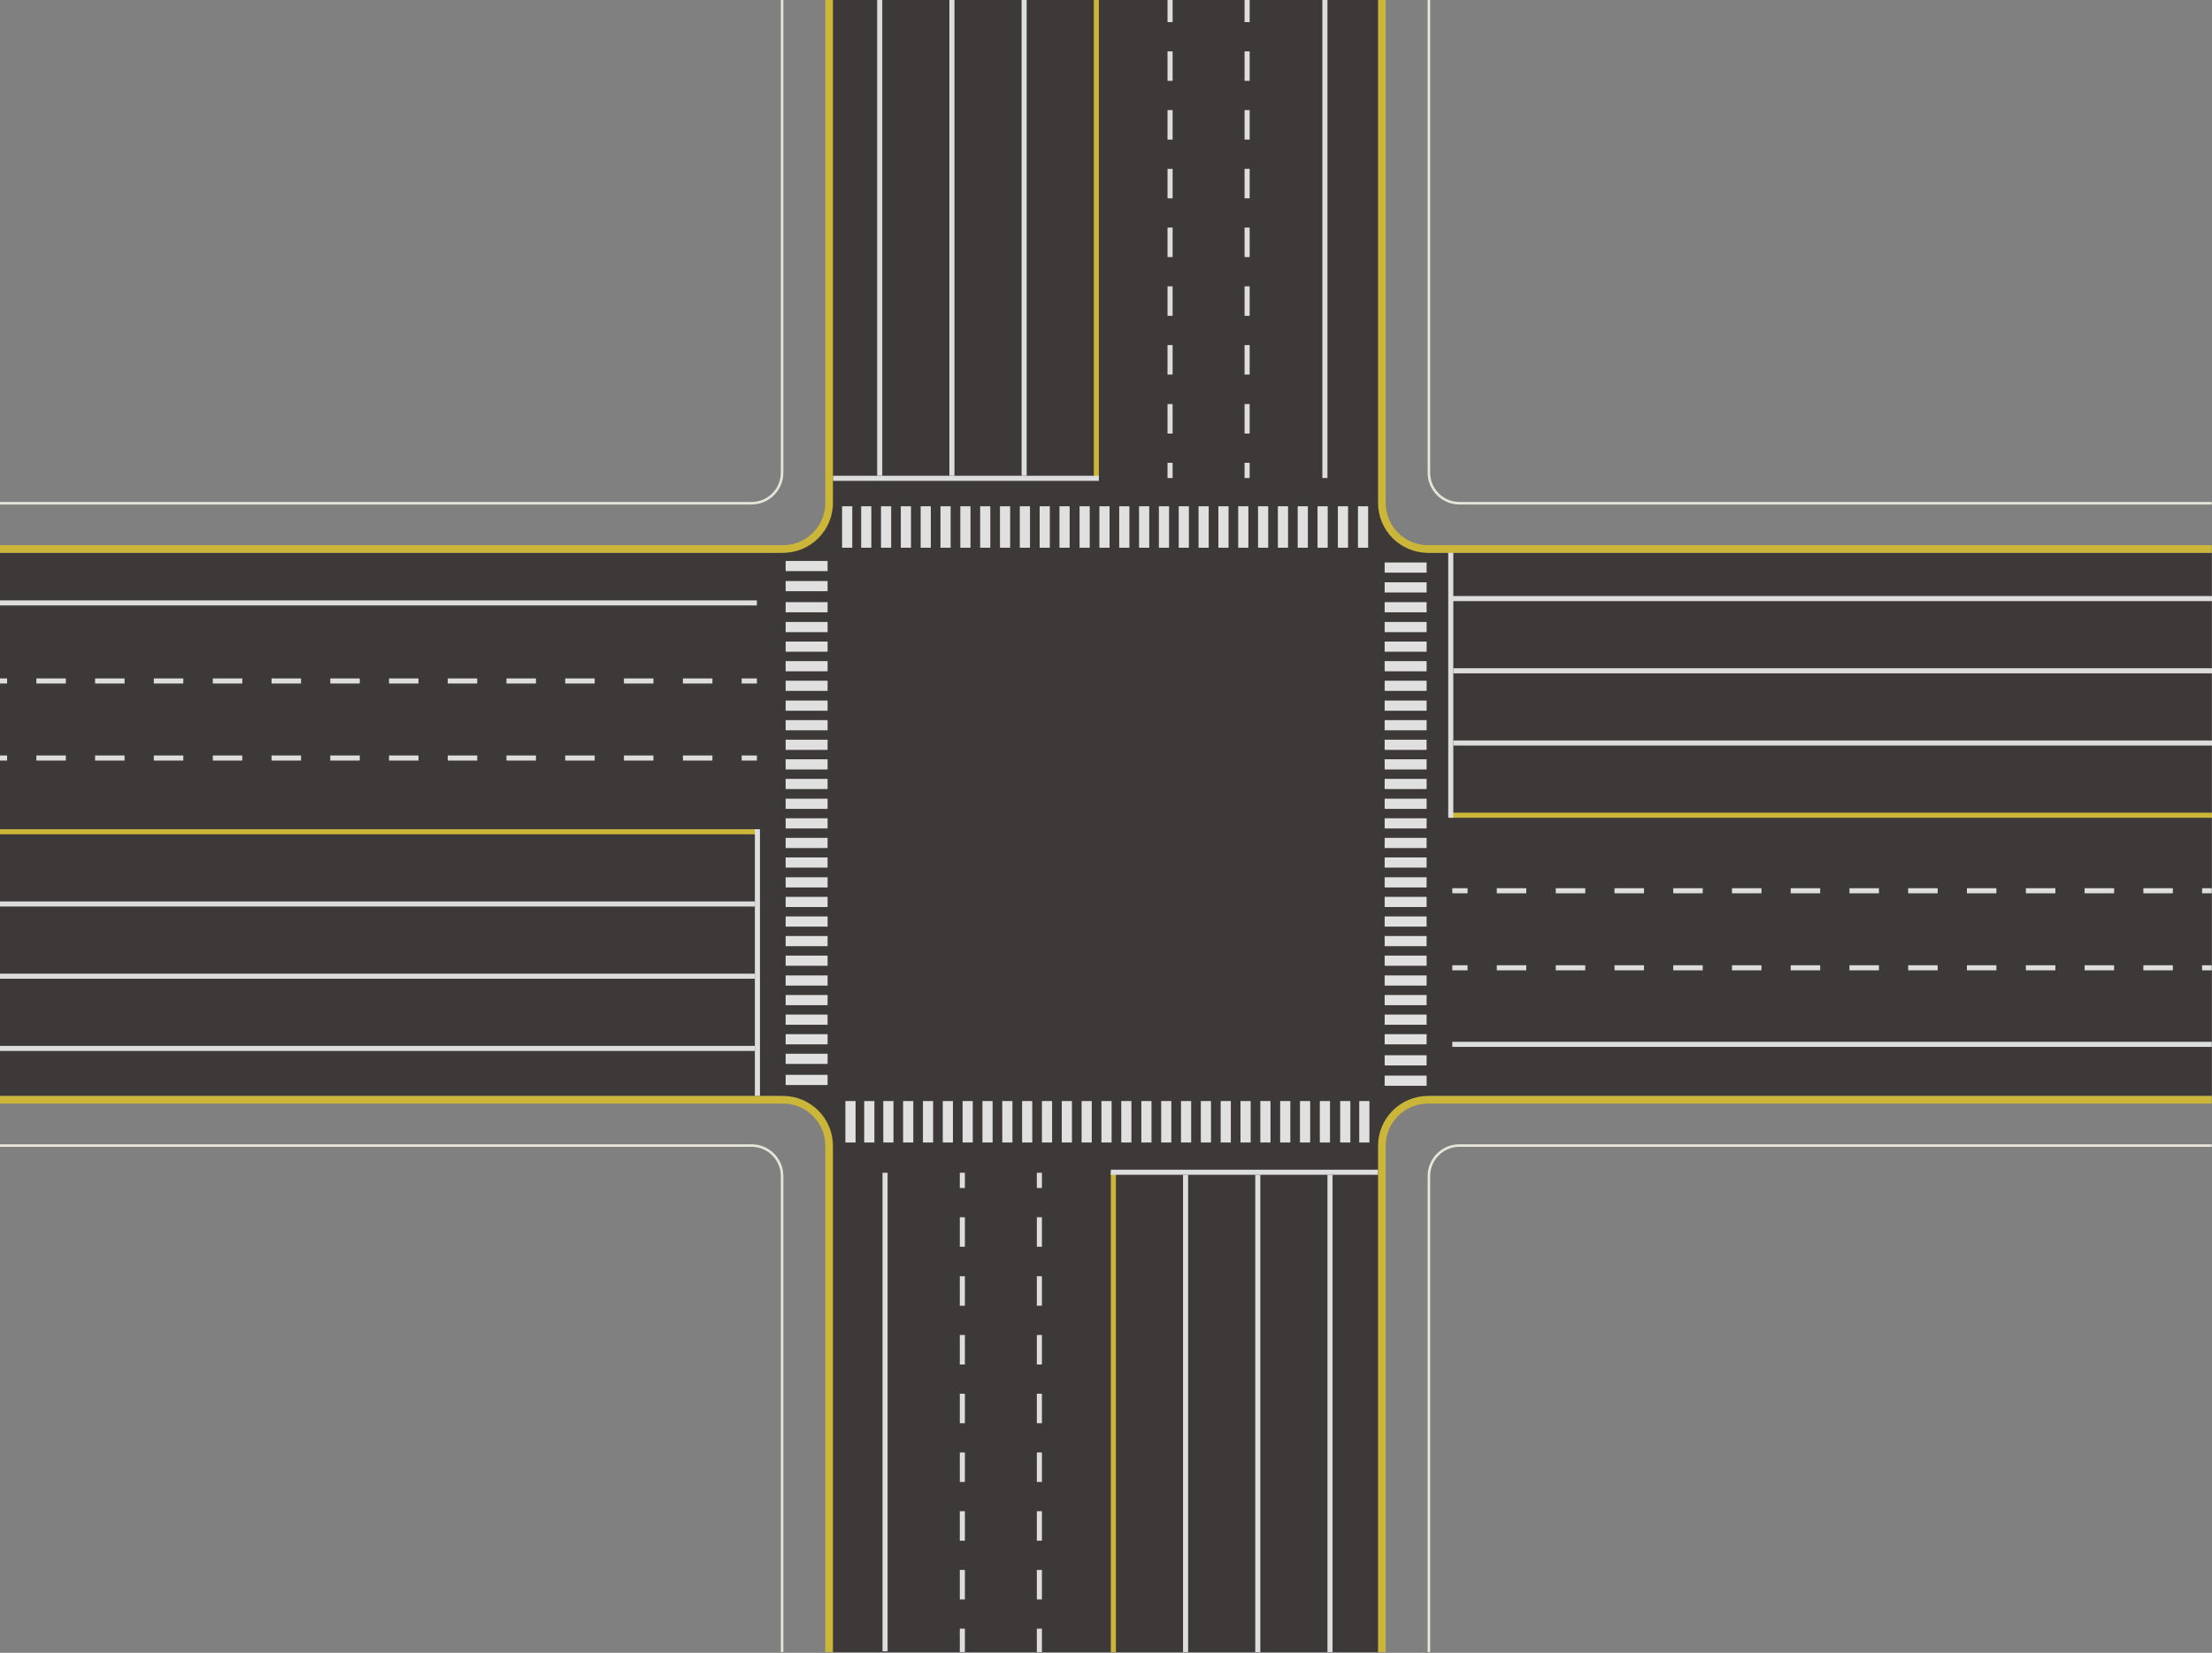 <?xml version="1.0" encoding="utf-8"?>
<!-- Generator: Adobe Illustrator 23.0.0, SVG Export Plug-In . SVG Version: 6.00 Build 0)  -->
<svg version="1.1" id="图层_1" xmlns="http://www.w3.org/2000/svg" xmlns:xlink="http://www.w3.org/1999/xlink" x="0px" y="0px"
	 viewBox="0 0 870 650" style="enable-background:new 0 0 870 650;" xml:space="preserve">
<rect x="0" y="0" width="870" height="650" fill="#808080" stroke="none"/>
<style type="text/css">
	.st0{fill:#3D3939;}
	.st1{opacity:0.9;}
	.st2{fill:#F2F2F2;}
	.st3{fill:#DDDDDD;}
	.st4{fill:#CCB63A;}
	.st5{fill:#1EAA39;}
	.st6{fill:#E5E5D8;}
</style>
<path class="st0" d="M869.9,217.4H563.5c-11.4,0-21-9.6-21-21V-0.3l0,0h-18H344.9h-18l0,0v196.7c-0.1,11.5-9.5,20.9-21.1,21H-0.4
	l0,0v18V413v18l0,0h306.2c11.5,0,20.9,9.4,21,21v197.7l0,0h18h179.6h18l0,0V452c0-11.6,9.4-21,21-21h306.5l0,0v-18V235.4V217.4
	L869.9,217.4z"/>
<g id="人行道">
	<g class="st1">
		<g>
			<rect x="346.5" y="199.1" class="st2" width="4" height="16.3"/>
		</g>
		<g>
			<rect x="338.7" y="199.1" class="st2" width="4" height="16.3"/>
		</g>
		<g>
			<rect x="331.2" y="199.1" class="st2" width="4" height="16.3"/>
		</g>
		<g>
			<rect x="354.3" y="199.1" class="st2" width="4" height="16.3"/>
		</g>
		<g>
			<rect x="362.1" y="199.1" class="st2" width="4" height="16.3"/>
		</g>
		<g>
			<rect x="369.9" y="199.1" class="st2" width="4" height="16.3"/>
		</g>
		<g>
			<rect x="377.7" y="199.1" class="st2" width="4" height="16.3"/>
		</g>
		<g>
			<rect x="385.5" y="199.1" class="st2" width="4" height="16.3"/>
		</g>
		<g>
			<rect x="393.3" y="199.1" class="st2" width="4" height="16.3"/>
		</g>
		<g>
			<rect x="401.1" y="199.1" class="st2" width="4" height="16.3"/>
		</g>
		<g>
			<rect x="408.9" y="199.1" class="st2" width="4" height="16.3"/>
		</g>
		<g>
			<rect x="416.7" y="199.1" class="st2" width="4" height="16.3"/>
		</g>
		<g>
			<rect x="424.6" y="199.1" class="st2" width="4" height="16.3"/>
		</g>
		<g>
			<rect x="432.4" y="199.1" class="st2" width="4" height="16.3"/>
		</g>
		<g>
			<rect x="440.2" y="199.1" class="st2" width="4" height="16.3"/>
		</g>
		<g>
			<rect x="448" y="199.1" class="st2" width="4" height="16.3"/>
		</g>
		<g>
			<rect x="455.8" y="199.1" class="st2" width="4" height="16.3"/>
		</g>
		<g>
			<rect x="463.6" y="199.1" class="st2" width="4" height="16.3"/>
		</g>
		<g>
			<rect x="471.4" y="199.1" class="st2" width="4" height="16.3"/>
		</g>
		<g>
			<rect x="479.2" y="199.1" class="st2" width="4" height="16.3"/>
		</g>
		<g>
			<rect x="487" y="199.1" class="st2" width="4" height="16.3"/>
		</g>
		<g>
			<rect x="494.8" y="199.1" class="st2" width="4" height="16.3"/>
		</g>
		<g>
			<rect x="502.6" y="199.1" class="st2" width="4" height="16.3"/>
		</g>
		<g>
			<rect x="510.4" y="199.1" class="st2" width="4" height="16.3"/>
		</g>
		<g>
			<rect x="518.2" y="199.1" class="st2" width="4" height="16.3"/>
			<rect x="526.2" y="199.1" class="st2" width="4" height="16.3"/>
			<rect x="534.1" y="199.1" class="st2" width="4" height="16.3"/>
		</g>
	</g>
	<g class="st1">
		<rect x="544.6" y="236.8" class="st2" width="16.5" height="4"/>
		<rect x="544.6" y="229" class="st2" width="16.5" height="4"/>
		<rect x="544.6" y="221.2" class="st2" width="16.5" height="4"/>
		<rect x="544.6" y="244.6" class="st2" width="16.5" height="4"/>
		<rect x="544.6" y="252.3" class="st2" width="16.5" height="4"/>
		<rect x="544.6" y="260" class="st2" width="16.5" height="4"/>
		<rect x="544.6" y="267.7" class="st2" width="16.5" height="4"/>
		<rect x="544.6" y="275.5" class="st2" width="16.5" height="4"/>
		<rect x="544.6" y="283.2" class="st2" width="16.5" height="4"/>
		<rect x="544.6" y="290.9" class="st2" width="16.5" height="4"/>
		<rect x="544.6" y="298.6" class="st2" width="16.5" height="4"/>
		<rect x="544.6" y="306.3" class="st2" width="16.5" height="4"/>
		<rect x="544.6" y="314.1" class="st2" width="16.5" height="4"/>
		<rect x="544.6" y="321.8" class="st2" width="16.5" height="4"/>
		<rect x="544.6" y="329.5" class="st2" width="16.5" height="4"/>
		<rect x="544.6" y="337.2" class="st2" width="16.5" height="4"/>
		<rect x="544.6" y="345" class="st2" width="16.5" height="4"/>
		<rect x="544.6" y="352.7" class="st2" width="16.5" height="4"/>
		<rect x="544.6" y="360.4" class="st2" width="16.5" height="4"/>
		<rect x="544.6" y="368.1" class="st2" width="16.5" height="4"/>
		<rect x="544.6" y="375.8" class="st2" width="16.5" height="4"/>
		<rect x="544.6" y="383.6" class="st2" width="16.5" height="4"/>
		<rect x="544.6" y="391.3" class="st2" width="16.5" height="4"/>
		<rect x="544.6" y="399" class="st2" width="16.5" height="4"/>
		<rect x="544.6" y="406.7" class="st2" width="16.5" height="4"/>
		<rect x="544.6" y="415" class="st2" width="16.5" height="4"/>
		<rect x="544.6" y="423" class="st2" width="16.5" height="4"/>
	</g>
	<g class="st1">
		<rect x="309" y="236.8" class="st2" width="16.5" height="4"/>
		<rect x="309" y="228.5" class="st2" width="16.5" height="4"/>
		<rect x="309" y="220.6" class="st2" width="16.5" height="4"/>
		<rect x="309" y="244.6" class="st2" width="16.5" height="4"/>
		<rect x="309" y="252.3" class="st2" width="16.5" height="4"/>
		<rect x="309" y="260" class="st2" width="16.5" height="4"/>
		<rect x="309" y="267.7" class="st2" width="16.5" height="4"/>
		<rect x="309" y="275.5" class="st2" width="16.5" height="4"/>
		<rect x="309" y="283.2" class="st2" width="16.5" height="4"/>
		<rect x="309" y="290.9" class="st2" width="16.5" height="4"/>
		<rect x="309" y="298.6" class="st2" width="16.5" height="4"/>
		<rect x="309" y="306.3" class="st2" width="16.5" height="4"/>
		<rect x="309" y="314.1" class="st2" width="16.5" height="4"/>
		<rect x="309" y="321.8" class="st2" width="16.5" height="4"/>
		<rect x="309" y="329.5" class="st2" width="16.5" height="4"/>
		<rect x="309" y="337.2" class="st2" width="16.5" height="4"/>
		<rect x="309" y="345" class="st2" width="16.5" height="4"/>
		<rect x="309" y="352.7" class="st2" width="16.5" height="4"/>
		<rect x="309" y="360.4" class="st2" width="16.5" height="4"/>
		<rect x="309" y="368.1" class="st2" width="16.5" height="4"/>
		<rect x="309" y="375.8" class="st2" width="16.5" height="4"/>
		<rect x="309" y="383.6" class="st2" width="16.5" height="4"/>
		<rect x="309" y="391.3" class="st2" width="16.5" height="4"/>
		<rect x="309" y="399" class="st2" width="16.5" height="4"/>
		<rect x="309" y="406.7" class="st2" width="16.5" height="4"/>
		<rect x="309" y="414.4" class="st2" width="16.5" height="4"/>
		<rect x="309" y="422.7" class="st2" width="16.5" height="4"/>
	</g>
	<g class="st1">
		<g>
			<rect x="519.1" y="433" class="st2" width="4" height="16.3"/>
		</g>
		<g>
			<rect x="527.1" y="433" class="st2" width="4" height="16.3"/>
		</g>
		<g>
			<rect x="534.6" y="433" class="st2" width="4" height="16.3"/>
		</g>
		<g>
			<rect x="511.3" y="433" class="st2" width="4" height="16.3"/>
		</g>
		<g>
			<rect x="503.5" y="433" class="st2" width="4" height="16.3"/>
		</g>
		<g>
			<rect x="495.7" y="433" class="st2" width="4" height="16.3"/>
		</g>
		<g>
			<rect x="487.9" y="433" class="st2" width="4" height="16.3"/>
		</g>
		<g>
			<rect x="480.1" y="433" class="st2" width="4" height="16.3"/>
		</g>
		<g>
			<rect x="472.3" y="433" class="st2" width="4" height="16.3"/>
		</g>
		<g>
			<rect x="464.5" y="433" class="st2" width="4" height="16.3"/>
		</g>
		<g>
			<rect x="456.7" y="433" class="st2" width="4" height="16.3"/>
		</g>
		<g>
			<rect x="448.9" y="433" class="st2" width="4" height="16.3"/>
		</g>
		<g>
			<rect x="441" y="433" class="st2" width="4" height="16.3"/>
		</g>
		<g>
			<rect x="433.2" y="433" class="st2" width="4" height="16.3"/>
		</g>
		<g>
			<rect x="425.4" y="433" class="st2" width="4" height="16.3"/>
		</g>
		<g>
			<rect x="417.6" y="433" class="st2" width="4" height="16.3"/>
		</g>
		<g>
			<rect x="409.8" y="433" class="st2" width="4" height="16.3"/>
		</g>
		<g>
			<rect x="402" y="433" class="st2" width="4" height="16.3"/>
		</g>
		<g>
			<rect x="394.2" y="433" class="st2" width="4" height="16.3"/>
		</g>
		<g>
			<rect x="386.4" y="433" class="st2" width="4" height="16.3"/>
		</g>
		<g>
			<rect x="378.6" y="433" class="st2" width="4" height="16.3"/>
		</g>
		<g>
			<rect x="370.8" y="433" class="st2" width="4" height="16.3"/>
		</g>
		<g>
			<rect x="363" y="433" class="st2" width="4" height="16.3"/>
		</g>
		<g>
			<rect x="355.2" y="433" class="st2" width="4" height="16.3"/>
		</g>
		<g>
			<rect x="347.4" y="433" class="st2" width="4" height="16.3"/>
		</g>
		<g>
			<rect x="339.9" y="433" class="st2" width="4" height="16.3"/>
		</g>
		<g>
			<rect x="332.5" y="433" class="st2" width="4" height="16.3"/>
		</g>
	</g>
</g>
<g>
	<rect x="106.8" y="266.8" class="st3" width="11.6" height="2"/>
	<rect x="129.9" y="266.8" class="st3" width="11.6" height="2"/>
	<rect x="245.4" y="266.8" class="st3" width="11.6" height="2"/>
	<rect x="222.3" y="266.8" class="st3" width="11.6" height="2"/>
	<rect x="83.7" y="266.8" class="st3" width="11.6" height="2"/>
	<rect x="176.1" y="266.8" class="st3" width="11.6" height="2"/>
	<rect x="199.2" y="266.8" class="st3" width="11.6" height="2"/>
	<rect x="153" y="266.8" class="st3" width="11.6" height="2"/>
	<rect x="14.3" y="266.8" class="st3" width="11.6" height="2"/>
	<rect x="-0.3" y="266.8" class="st3" width="3.1" height="2"/>
	<rect x="37.4" y="266.8" class="st3" width="11.6" height="2"/>
	<rect x="268.6" y="266.8" class="st3" width="11.6" height="2"/>
	<rect x="60.5" y="266.8" class="st3" width="11.6" height="2"/>
	<rect x="291.7" y="266.8" class="st3" width="6" height="2"/>
	<rect x="199.2" y="297.1" class="st3" width="11.6" height="2"/>
	<rect x="222.3" y="297.1" class="st3" width="11.6" height="2"/>
	<rect x="268.6" y="297.1" class="st3" width="11.6" height="2"/>
	<rect x="245.4" y="297.1" class="st3" width="11.6" height="2"/>
	<rect x="153" y="297.1" class="st3" width="11.6" height="2"/>
	<rect x="60.5" y="297.1" class="st3" width="11.6" height="2"/>
	<rect x="14.3" y="297.1" class="st3" width="11.6" height="2"/>
	<rect x="37.4" y="297.1" class="st3" width="11.6" height="2"/>
	<rect x="176.1" y="297.1" class="st3" width="11.6" height="2"/>
	<rect x="-0.3" y="297.1" class="st3" width="3.1" height="2"/>
	<rect x="129.9" y="297.1" class="st3" width="11.6" height="2"/>
	<rect x="106.8" y="297.1" class="st3" width="11.6" height="2"/>
	<rect x="83.7" y="297.1" class="st3" width="11.6" height="2"/>
	<rect x="291.7" y="297.1" class="st3" width="6" height="2"/>
</g>
<g>
	<g>
		<rect x="-0.3" y="326.1" class="st4" width="298.2" height="2"/>
	</g>
	<rect x="-0.3" y="354.5" class="st3" width="297.2" height="2"/>
	<rect x="-0.3" y="236.1" class="st3" width="298" height="2"/>
	<rect x="-0.3" y="382.9" class="st3" width="297.2" height="2"/>
	<rect x="-0.3" y="411.3" class="st3" width="297.2" height="2"/>
	<polygon class="st3" points="296.9,400.7 296.9,398.2 296.9,364.6 296.9,362.2 296.9,326.1 298.9,326.1 298.9,431 296.9,431 	"/>
</g>
<g>
	<rect x="750.5" y="379.6" class="st3" width="11.6" height="2"/>
	<rect x="727.4" y="379.6" class="st3" width="11.6" height="2"/>
	<rect x="611.9" y="379.6" class="st3" width="11.6" height="2"/>
	<rect x="635" y="379.6" class="st3" width="11.6" height="2"/>
	<rect x="773.6" y="379.6" class="st3" width="11.6" height="2"/>
	<rect x="681.2" y="379.6" class="st3" width="11.6" height="2"/>
	<rect x="658.1" y="379.6" class="st3" width="11.6" height="2"/>
	<rect x="704.3" y="379.6" class="st3" width="11.6" height="2"/>
	<rect x="843" y="379.6" class="st3" width="11.6" height="2"/>
	<rect x="866.1" y="379.6" class="st3" width="3.8" height="2"/>
	<rect x="819.9" y="379.6" class="st3" width="11.6" height="2"/>
	<rect x="588.7" y="379.6" class="st3" width="11.6" height="2"/>
	<rect x="796.8" y="379.6" class="st3" width="11.6" height="2"/>
	<rect x="571.2" y="379.6" class="st3" width="6" height="2"/>
	<rect x="658.1" y="349.3" class="st3" width="11.6" height="2"/>
	<rect x="635" y="349.3" class="st3" width="11.6" height="2"/>
	<rect x="588.7" y="349.3" class="st3" width="11.6" height="2"/>
	<rect x="611.9" y="349.3" class="st3" width="11.6" height="2"/>
	<rect x="704.3" y="349.3" class="st3" width="11.6" height="2"/>
	<rect x="796.8" y="349.3" class="st3" width="11.6" height="2"/>
	<rect x="843" y="349.3" class="st3" width="11.6" height="2"/>
	<rect x="819.9" y="349.3" class="st3" width="11.6" height="2"/>
	<rect x="681.2" y="349.3" class="st3" width="11.6" height="2"/>
	<rect x="866.1" y="349.3" class="st3" width="3.8" height="2"/>
	<rect x="727.4" y="349.3" class="st3" width="11.6" height="2"/>
	<rect x="750.5" y="349.3" class="st3" width="11.6" height="2"/>
	<rect x="773.6" y="349.3" class="st3" width="11.6" height="2"/>
	<rect x="571.2" y="349.3" class="st3" width="6" height="2"/>
</g>
<g>
	<g>
		<rect x="570.6" y="319.6" class="st4" width="299.4" height="2"/>
	</g>
	<rect x="571.6" y="291.2" class="st3" width="298.4" height="2"/>
	<rect x="571.2" y="409.7" class="st3" width="298.7" height="2"/>
	<rect x="571.6" y="262.8" class="st3" width="298.4" height="2"/>
	<rect x="570.2" y="234.4" class="st3" width="299.8" height="2"/>
	<polygon class="st3" points="571.6,247.1 571.6,249.5 571.6,283.1 571.6,285.6 571.6,321.6 569.6,321.6 569.6,216.8 571.6,216.8 	
		"/>
</g>
<g>
	<rect x="489.5" y="-0.3" class="st3" width="2" height="9"/>
	<rect x="489.5" y="20.2" class="st3" width="2" height="11.6"/>
	<rect x="489.5" y="135.7" class="st3" width="2" height="11.6"/>
	<rect x="489.5" y="112.6" class="st3" width="2" height="11.6"/>
	<rect x="489.5" y="66.4" class="st3" width="2" height="11.6"/>
	<rect x="489.5" y="89.5" class="st3" width="2" height="11.6"/>
	<rect x="489.5" y="43.3" class="st3" width="2" height="11.6"/>
	<rect x="489.5" y="158.9" class="st3" width="2" height="11.6"/>
	<rect x="489.5" y="182" class="st3" width="2" height="6"/>
	<rect x="459.2" y="89.5" class="st3" width="2" height="11.6"/>
	<rect x="459.2" y="112.6" class="st3" width="2" height="11.6"/>
	<rect x="459.2" y="158.9" class="st3" width="2" height="11.6"/>
	<rect x="459.2" y="135.7" class="st3" width="2" height="11.6"/>
	<rect x="459.2" y="43.3" class="st3" width="2" height="11.6"/>
	<rect x="459.2" y="66.4" class="st3" width="2" height="11.6"/>
	<rect x="459.2" y="20.2" class="st3" width="2" height="11.6"/>
	<rect x="459.2" y="-0.3" class="st3" width="2" height="9"/>
	<rect x="459.2" y="182" class="st3" width="2" height="6"/>
</g>
<g>
	<g>
		<rect x="430.2" y="-0.3" class="st4" width="2" height="188.4"/>
	</g>
	<rect x="401.8" y="-0.3" class="st3" width="2" height="187.4"/>
	<rect x="373.4" y="-0.3" class="st3" width="2" height="187.4"/>
	<rect x="345" y="-0.3" class="st3" width="2" height="187.4"/>
	<rect x="520.1" y="-0.3" class="st3" width="2" height="188.3"/>
	<polyline class="st3" points="432.2,187.1 432.2,189.1 327.6,189.1 327.6,187.1 	"/>
</g>
<g>
	<rect x="377.5" y="640.5" class="st3" width="2" height="9.2"/>
	<rect x="377.5" y="617.4" class="st3" width="2" height="11.6"/>
	<rect x="377.5" y="501.9" class="st3" width="2" height="11.6"/>
	<rect x="377.5" y="525" class="st3" width="2" height="11.6"/>
	<rect x="377.5" y="571.2" class="st3" width="2" height="11.6"/>
	<rect x="377.5" y="548.1" class="st3" width="2" height="11.6"/>
	<rect x="377.5" y="594.3" class="st3" width="2" height="11.6"/>
	<rect x="377.5" y="478.7" class="st3" width="2" height="11.6"/>
	<rect x="377.5" y="461.2" class="st3" width="2" height="6"/>
	<rect x="407.8" y="548.1" class="st3" width="2" height="11.6"/>
	<rect x="407.8" y="525" class="st3" width="2" height="11.6"/>
	<rect x="407.8" y="478.7" class="st3" width="2" height="11.6"/>
	<rect x="407.8" y="501.9" class="st3" width="2" height="11.6"/>
	<rect x="407.8" y="594.3" class="st3" width="2" height="11.6"/>
	<rect x="407.8" y="571.2" class="st3" width="2" height="11.6"/>
	<rect x="407.8" y="617.4" class="st3" width="2" height="11.6"/>
	<rect x="407.8" y="640.5" class="st3" width="2" height="9.2"/>
	<rect x="407.8" y="461.2" class="st3" width="2" height="6"/>
</g>
<g>
	<g>
		<rect x="436.9" y="461" class="st4" width="2" height="188.7"/>
	</g>
	<rect x="465.3" y="462" class="st3" width="2" height="187.7"/>
	<rect x="347.1" y="461.2" class="st3" width="2" height="188.2"/>
	<rect x="493.7" y="462" class="st3" width="2" height="187.7"/>
	<rect x="522.1" y="462" class="st3" width="2" height="187.7"/>
	<polygon class="st3" points="511.6,462 509.2,462 475.5,462 473.1,462 436.9,462 436.9,460 542,460 542,462 	"/>
</g>
<path class="st5" d="M0.9,226.4L0.9,226.4C1,226.4,1.1,226.4,0.9,226.4z"/>
<path class="st5" d="M0.9,226.4L0.9,226.4C0.8,226.4,0.7,226.4,0.9,226.4z"/>
<path class="st6" d="M869.9,197.4H574c-6.3,0-11.5-5.1-11.5-11.5V-0.3h-1l0,0v186.2c0,6.9,5.6,12.5,12.5,12.5h295.9V197.4z"/>
<path class="st4" d="M869.9,214.4H561.6c-9.2,0-16.6-7.5-16.6-16.6V-0.3h-3v198.1c0,10.8,8.8,19.6,19.6,19.6h308.3L869.9,214.4
	L869.9,214.4z"/>
<path class="st6" d="M869.9,450H574c-6.9,0-12.5,5.6-12.5,12.5v187.2l0,0h1V462.5c0-6.3,5.1-11.5,11.5-11.5h295.9V450z"/>
<path class="st4" d="M869.9,434H561.6c-9.2,0-16.6,7.5-16.6,16.6v199.1h-3V450.6c0-10.8,8.8-19.6,19.6-19.6h308.3L869.9,434
	L869.9,434z"/>
<path class="st6" d="M-0.4,451h296c6.3,0,11.5,5.1,11.5,11.5v187.2h1l0,0V462.5c0-6.9-5.6-12.5-12.5-12.5h-296
	C-0.4,450-0.4,451-0.4,451z"/>
<path class="st4" d="M-0.4,434H308c9.2,0,16.6,7.5,16.6,16.6v199.1h3V450.6c0-10.8-8.8-19.6-19.6-19.6H-0.4V434z"/>
<g>
	<path class="st6" d="M-0.4,198.4h296c6.9,0,12.5-5.6,12.5-12.5V-0.3l0,0h-1v186.2c0,6.3-5.1,11.5-11.5,11.5h-296
		C-0.4,197.4-0.4,198.4-0.4,198.4z"/>
</g>
<path class="st4" d="M-0.4,214.4H308c9.2,0,16.6-7.5,16.6-16.6V-0.3h3v198.1c0,10.8-8.8,19.6-19.6,19.6H-0.4V214.4z"/>
</svg>
